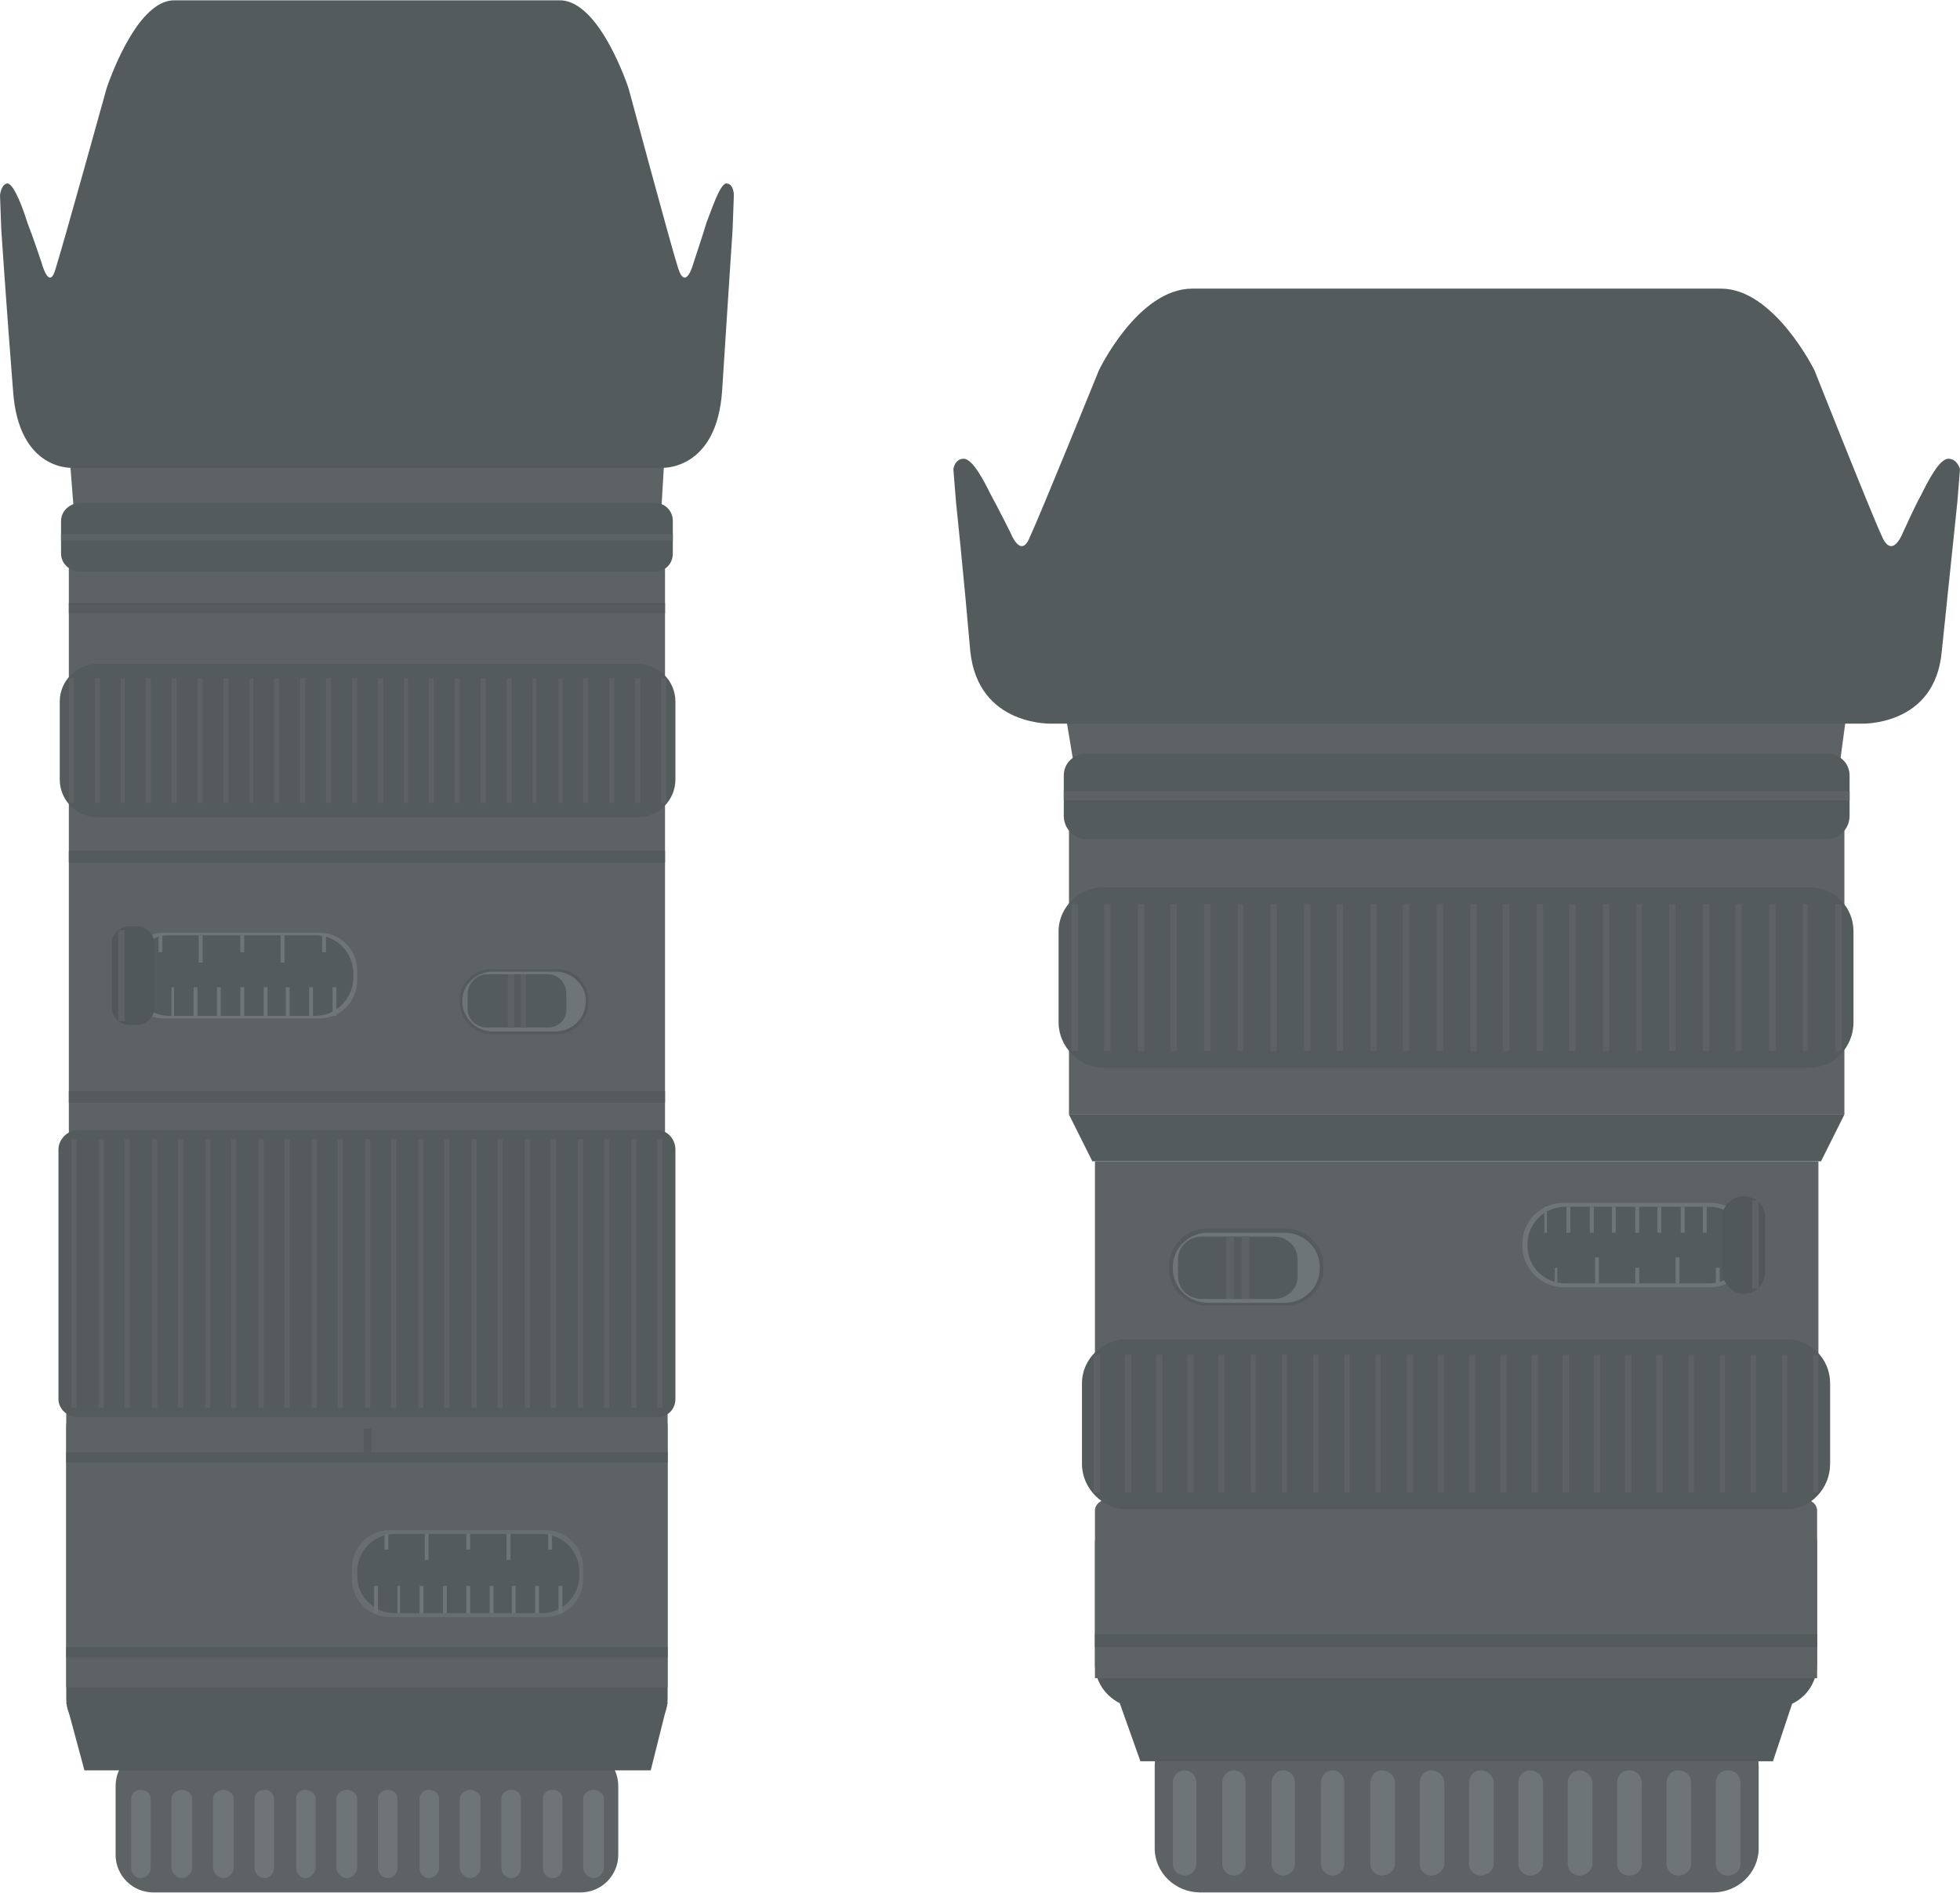 <?xml version="1.0" encoding="UTF-8"?>
<!DOCTYPE svg PUBLIC "-//W3C//DTD SVG 1.1//EN" "http://www.w3.org/Graphics/SVG/1.1/DTD/svg11.dtd">
<!-- Creator: CorelDRAW X7 -->
<svg xmlns="http://www.w3.org/2000/svg" xml:space="preserve" width="2.813in" height="2.717in" version="1.1" style="shape-rendering:geometricPrecision; text-rendering:geometricPrecision; image-rendering:optimizeQuality; fill-rule:evenodd; clip-rule:evenodd"
viewBox="0 0 1509 1457"
 xmlns:xlink="http://www.w3.org/1999/xlink">
 <defs>
  <style type="text/css">
   <![CDATA[
    .fil1 {fill:#6D7578}
    .fil4 {fill:#676E70}
    .fil0 {fill:#5D6264}
    .fil2 {fill:#545B5C}
    .fil3 {fill:#515859}
   ]]>
  </style>
 </defs>
 <g id="Layer_x0020_1">

  <path class="fil0" d="M1319 1457l-395 0c-19,0 -35,-15 -35,-34l0 -63c0,-19 16,-34 35,-34l395 0c19,0 35,15 35,34l0 63c0,19 -16,34 -35,34z"/>
  <path class="fil1" d="M912 1444l0 0c-5,0 -9,-4 -9,-9l0 -63c0,-5 4,-9 9,-9l0 0c5,0 9,4 9,9l0 63c0,5 -4,9 -9,9z"/>
  <path class="fil1" d="M950 1444l0 0c-5,0 -9,-4 -9,-9l0 -62c0,-6 4,-10 9,-10 5,0 9,4 9,10l0 62c0,5 -4,9 -9,9z"/>
  <path class="fil1" d="M988 1444l0 0c-5,0 -9,-4 -9,-9l0 -62c0,-6 4,-10 9,-10 5,0 9,4 9,10l0 62c0,5 -4,9 -9,9z"/>
  <path class="fil1" d="M1026 1444l0 0c-5,0 -9,-4 -9,-9l0 -62c0,-6 4,-10 9,-10 5,0 9,4 9,10l0 62c0,5 -4,9 -9,9z"/>
  <path class="fil1" d="M1064 1444l0 0c-5,0 -9,-4 -9,-9l0 -62c0,-6 4,-10 9,-10 5,0 10,4 10,10l0 62c0,5 -5,9 -10,9z"/>
  <path class="fil1" d="M1102 1444l0 0c-5,0 -9,-4 -9,-9l0 -62c0,-6 4,-10 9,-10 5,0 10,4 10,10l0 62c0,5 -5,9 -10,9z"/>
  <path class="fil1" d="M1140 1444l0 0c-5,0 -9,-4 -9,-9l0 -62c0,-6 4,-10 9,-10 5,0 10,4 10,10l0 62c0,5 -5,9 -10,9z"/>
  <path class="fil1" d="M1178 1444l0 0c-5,0 -9,-4 -9,-9l0 -62c0,-6 4,-10 9,-10 5,0 10,4 10,10l0 62c0,5 -5,9 -10,9z"/>
  <path class="fil1" d="M1216 1444l0 0c-5,0 -9,-4 -9,-9l0 -62c0,-6 4,-10 9,-10 5,0 10,4 10,10l0 62c0,5 -5,9 -10,9z"/>
  <path class="fil1" d="M1254 1444l0 0c-5,0 -9,-4 -9,-9l0 -62c0,-6 4,-10 9,-10 6,0 10,4 10,10l0 62c0,5 -4,9 -10,9z"/>
  <path class="fil1" d="M1292 1444l0 0c-5,0 -9,-4 -9,-9l0 -62c0,-6 4,-10 9,-10 6,0 10,4 10,10l0 62c0,5 -4,9 -10,9z"/>
  <path class="fil1" d="M1330 1444l0 0c-5,0 -9,-4 -9,-9l0 -62c0,-6 4,-10 9,-10 6,0 10,4 10,10l0 62c0,5 -4,9 -10,9z"/>
  <path class="fil2" d="M1365 1315l-487 0c-19,0 -35,-15 -35,-34l0 -92c0,-19 16,-35 35,-35l487 0c19,0 34,16 34,35l0 92c0,19 -15,34 -34,34z"/>
  <path class="fil0" d="M1388 1154l-534 0c-6,0 -11,4 -11,9l0 129 556 0 0 -129c0,-5 -5,-9 -11,-9z"/>
  <polygon class="fil2" points="1399,1268 843,1268 843,1258 1399,1258 "/>
  <polygon class="fil0" points="1400,1056 843,1056 843,894 1400,894 "/>
  <polygon class="fil0" points="1420,858 823,858 823,588 1420,588 "/>
  <path class="fil2" d="M1375 1162l-507 0c-19,0 -35,-16 -35,-35l0 -62c0,-19 16,-34 35,-34l507 0c19,0 34,15 34,34l0 62c0,19 -15,35 -34,35z"/>
  <polygon class="fil0" points="847,1149 842,1149 842,1043 847,1043 "/>
  <polygon class="fil0" points="895,1149 890,1149 890,1043 895,1043 "/>
  <polygon class="fil0" points="871,1149 866,1149 866,1043 871,1043 "/>
  <polygon class="fil0" points="919,1149 914,1149 914,1043 919,1043 "/>
  <polygon class="fil0" points="943,1149 938,1149 938,1043 943,1043 "/>
  <polygon class="fil0" points="967,1149 963,1149 963,1043 967,1043 "/>
  <polygon class="fil0" points="991,1149 987,1149 987,1043 991,1043 "/>
  <polygon class="fil0" points="1039,1149 1035,1149 1035,1043 1039,1043 "/>
  <polygon class="fil0" points="1015,1149 1011,1149 1011,1043 1015,1043 "/>
  <polygon class="fil0" points="1063,1149 1059,1149 1059,1043 1063,1043 "/>
  <polygon class="fil0" points="1088,1149 1083,1149 1083,1043 1088,1043 "/>
  <polygon class="fil0" points="1112,1149 1107,1149 1107,1043 1112,1043 "/>
  <polygon class="fil0" points="1160,1149 1155,1149 1155,1043 1160,1043 "/>
  <polygon class="fil0" points="1136,1149 1131,1149 1131,1043 1136,1043 "/>
  <polygon class="fil0" points="1184,1149 1179,1149 1179,1043 1184,1043 "/>
  <polygon class="fil0" points="1208,1149 1203,1149 1203,1043 1208,1043 "/>
  <polygon class="fil0" points="1256,1149 1251,1149 1251,1043 1256,1043 "/>
  <polygon class="fil0" points="1232,1149 1227,1149 1227,1043 1232,1043 "/>
  <polygon class="fil0" points="1280,1149 1275,1149 1275,1043 1280,1043 "/>
  <polygon class="fil0" points="1304,1149 1300,1149 1300,1043 1304,1043 "/>
  <polygon class="fil0" points="1328,1149 1324,1149 1324,1043 1328,1043 "/>
  <polygon class="fil0" points="1352,1149 1348,1149 1348,1043 1352,1043 "/>
  <polygon class="fil0" points="1376,1149 1372,1149 1372,1043 1376,1043 "/>
  <polygon class="fil0" points="1400,1149 1396,1149 1396,1043 1400,1043 "/>
  <polygon class="fil2" points="1402,894 1420,858 1121,858 823,858 841,894 "/>
  <path class="fil2" d="M1393 822l-543 0c-19,0 -35,-16 -35,-35l0 -70c0,-19 16,-34 35,-34l543 0c19,0 34,15 34,34l0 70c0,19 -15,35 -34,35z"/>
  <polygon class="fil0" points="830,809 825,809 825,696 830,696 "/>
  <polygon class="fil0" points="881,809 876,809 876,696 881,696 "/>
  <polygon class="fil0" points="855,809 850,809 850,696 855,696 "/>
  <polygon class="fil0" points="906,809 901,809 901,696 906,696 "/>
  <polygon class="fil0" points="932,809 927,809 927,696 932,696 "/>
  <polygon class="fil0" points="957,809 953,809 953,696 957,696 "/>
  <polygon class="fil0" points="983,809 978,809 978,696 983,696 "/>
  <polygon class="fil0" points="1034,809 1029,809 1029,696 1034,696 "/>
  <polygon class="fil0" points="1009,809 1004,809 1004,696 1009,696 "/>
  <polygon class="fil0" points="1060,809 1055,809 1055,696 1060,696 "/>
  <polygon class="fil0" points="1085,809 1080,809 1080,696 1085,696 "/>
  <polygon class="fil0" points="1111,809 1106,809 1106,696 1111,696 "/>
  <polygon class="fil0" points="1162,809 1157,809 1157,696 1162,696 "/>
  <polygon class="fil0" points="1137,809 1132,809 1132,696 1137,696 "/>
  <polygon class="fil0" points="1188,809 1183,809 1183,696 1188,696 "/>
  <polygon class="fil0" points="1213,809 1208,809 1208,696 1213,696 "/>
  <polygon class="fil0" points="1264,809 1260,809 1260,696 1264,696 "/>
  <polygon class="fil0" points="1239,809 1234,809 1234,696 1239,696 "/>
  <polygon class="fil0" points="1290,809 1285,809 1285,696 1290,696 "/>
  <polygon class="fil0" points="1316,809 1311,809 1311,696 1316,696 "/>
  <polygon class="fil0" points="1341,809 1336,809 1336,696 1341,696 "/>
  <polygon class="fil0" points="1367,809 1362,809 1362,696 1367,696 "/>
  <polygon class="fil0" points="1392,809 1388,809 1388,696 1392,696 "/>
  <polygon class="fil0" points="1418,809 1413,809 1413,696 1418,696 "/>
  <polygon class="fil0" points="821,554 826,584 1417,584 1421,554 "/>
  <path class="fil2" d="M1406 646l-569 0c-10,0 -18,-8 -18,-18l0 -31c0,-10 8,-17 18,-17l569 0c10,0 18,7 18,17l0 31c0,10 -8,18 -18,18z"/>
  <polygon class="fil0" points="1424,616 819,616 819,609 1424,609 "/>
  <path class="fil2" d="M1500 353c-7,0 -16,18 -21,28 -5,9 -14,29 -14,29 0,0 -8,21 -16,3 -8,-17 -52,-128 -52,-128 0,0 -31,-63 -72,-63 -42,0 -105,0 -105,0l-99 0 -98 0c0,0 -63,0 -105,0 -42,0 -72,63 -72,63 0,0 -45,111 -53,128 -7,18 -15,-3 -15,-3 0,0 -10,-20 -15,-29 -5,-10 -14,-28 -21,-28 -7,0 -8,8 -8,8l2 25c0,0 6,57 11,115 6,59 64,56 64,56l310 0 311 0c0,0 58,3 63,-56 6,-58 12,-115 12,-115l2 -25c0,0 -2,-8 -9,-8z"/>
  <path class="fil1" d="M1204 926l113 0c17,0 31,14 31,32l0 1c0,17 -14,32 -31,32l-113 0c-18,0 -32,-15 -32,-32l0 -1c0,-18 14,-32 32,-32z"/>
  <path class="fil2" d="M1205 929l111 0c16,0 29,13 29,29l0 1c0,16 -13,29 -29,29l-111 0c-16,0 -29,-13 -29,-29l0 -1c0,-16 13,-29 29,-29z"/>
  <polygon class="fil1" points="1329,929 1332,929 1332,949 1329,949 "/>
  <polygon class="fil1" points="1311,929 1314,929 1314,949 1311,949 "/>
  <polygon class="fil1" points="1294,929 1297,929 1297,949 1294,949 "/>
  <polygon class="fil1" points="1276,929 1279,929 1279,949 1276,949 "/>
  <polygon class="fil1" points="1259,929 1262,929 1262,949 1259,949 "/>
  <polygon class="fil1" points="1241,929 1244,929 1244,949 1241,949 "/>
  <polygon class="fil1" points="1224,929 1227,929 1227,949 1224,949 "/>
  <polygon class="fil1" points="1206,929 1209,929 1209,949 1206,949 "/>
  <polygon class="fil1" points="1189,929 1191,929 1191,949 1189,949 "/>
  <polygon class="fil1" points="1321,976 1324,976 1324,988 1321,988 "/>
  <polygon class="fil1" points="1290,968 1293,968 1293,988 1290,988 "/>
  <polygon class="fil1" points="1259,976 1262,976 1262,988 1259,988 "/>
  <polygon class="fil1" points="1228,968 1231,968 1231,988 1228,988 "/>
  <polygon class="fil1" points="1197,976 1199,976 1199,988 1197,988 "/>
  <path class="fil3" d="M1343 996l-1 0c-8,0 -16,-8 -16,-17l0 -42c0,-9 8,-16 16,-16l1 0c9,0 16,7 16,16l0 42c0,9 -7,17 -16,17z"/>
  <polygon class="fil0" points="1354,992 1349,992 1349,924 1354,924 "/>
  <path class="fil2" d="M991 1005l-63 0c-15,0 -28,-13 -28,-28l0 -2c0,-16 13,-29 28,-29l63 0c15,0 28,13 28,29l0 2c0,15 -13,28 -28,28z"/>
  <path class="fil1" d="M989 1003l-59 0c-15,0 -27,-12 -27,-26l0 -2c0,-14 12,-26 27,-26l59 0c15,0 27,12 27,26l0 2c0,14 -12,26 -27,26z"/>
  <path class="fil2" d="M981 1000l-56 0c-10,0 -18,-8 -18,-17l0 -14c0,-9 8,-17 18,-17l56 0c10,0 18,8 18,17l0 14c0,9 -8,17 -18,17z"/>
  <polygon class="fil0" points="950,1000 944,1000 944,952 950,952 "/>
  <polygon class="fil0" points="962,1000 956,1000 956,952 962,952 "/>
  <polygon class="fil2" points="1365,1356 1380,1311 1121,1311 862,1311 878,1356 "/>
  <path class="fil0" d="M447 1457l-329 0c-16,0 -29,-13 -29,-29l0 -53c0,-16 13,-29 29,-29l329 0c16,0 29,13 29,29l0 53c0,16 -13,29 -29,29z"/>
  <path class="fil1" d="M108 1446l0 0c-4,0 -7,-4 -7,-8l0 -53c0,-4 3,-7 7,-7 5,0 8,3 8,7l0 53c0,4 -3,8 -8,8z"/>
  <path class="fil1" d="M140 1446l0 0c-4,0 -8,-4 -8,-8l0 -53c0,-4 4,-7 8,-7 4,0 8,3 8,7l0 53c0,4 -4,8 -8,8z"/>
  <path class="fil1" d="M172 1446l0 0c-4,0 -8,-4 -8,-8l0 -53c0,-4 4,-7 8,-7 4,0 8,3 8,7l0 53c0,4 -4,8 -8,8z"/>
  <path class="fil1" d="M204 1446l0 0c-5,0 -8,-4 -8,-8l0 -53c0,-4 3,-7 8,-7 4,0 7,3 7,7l0 53c0,4 -3,8 -7,8z"/>
  <path class="fil1" d="M235 1446l0 0c-4,0 -7,-4 -7,-8l0 -53c0,-4 3,-7 7,-7 4,0 8,3 8,7l0 53c0,4 -4,8 -8,8z"/>
  <path class="fil1" d="M267 1446l0 0c-4,0 -8,-4 -8,-8l0 -53c0,-4 4,-7 8,-7 4,0 8,3 8,7l0 53c0,4 -4,8 -8,8z"/>
  <path class="fil1" d="M299 1446l0 0c-5,0 -8,-4 -8,-8l0 -53c0,-4 3,-7 8,-7 4,0 7,3 7,7l0 53c0,4 -3,8 -7,8z"/>
  <path class="fil1" d="M330 1446l0 0c-4,0 -7,-4 -7,-8l0 -53c0,-4 3,-7 7,-7 5,0 8,3 8,7l0 53c0,4 -3,8 -8,8z"/>
  <path class="fil1" d="M362 1446l0 0c-4,0 -8,-4 -8,-8l0 -53c0,-4 4,-7 8,-7 4,0 8,3 8,7l0 53c0,4 -4,8 -8,8z"/>
  <path class="fil1" d="M394 1446l0 0c-5,0 -8,-4 -8,-8l0 -53c0,-4 3,-7 8,-7 4,0 7,3 7,7l0 53c0,4 -3,8 -7,8z"/>
  <path class="fil1" d="M425 1446l0 0c-4,0 -7,-4 -7,-8l0 -53c0,-4 3,-7 7,-7 5,0 8,3 8,7l0 53c0,4 -3,8 -8,8z"/>
  <path class="fil1" d="M457 1446l0 0c-4,0 -8,-4 -8,-8l0 -53c0,-4 4,-7 8,-7 4,0 8,3 8,7l0 53c0,4 -4,8 -8,8z"/>
  <path class="fil2" d="M486 1337l-406 0c-16,0 -29,-13 -29,-29l0 -209c0,-16 13,-29 29,-29l406 0c15,0 28,13 28,29l0 209c0,16 -13,29 -28,29z"/>
  <path class="fil0" d="M505 1070l-445 0c-5,0 -9,7 -9,15l0 214 463 0 0 -214c0,-8 -4,-15 -9,-15z"/>
  <polygon class="fil2" points="514,1276 51,1276 51,1268 514,1268 "/>
  <polygon class="fil2" points="501,1363 514,1311 283,1311 51,1311 65,1363 "/>
  <polygon class="fil0" points="512,890 53,890 53,435 512,435 "/>
  <polygon class="fil0" points="53,344 57,395 509,395 512,344 "/>
  <path class="fil2" d="M559 141c-5,1 -11,20 -15,30 -3,10 -10,31 -10,31 0,0 -6,23 -12,4 -6,-19 -38,-138 -38,-138 0,0 -22,-68 -53,-68 -30,0 -76,0 -76,0l-72 0 -72 0c0,0 -46,0 -77,0 -30,0 -52,68 -52,68 0,0 -33,119 -39,138 -5,19 -11,-4 -11,-4 0,0 -7,-21 -11,-31 -3,-10 -10,-29 -15,-30 -5,0 -6,9 -6,9l1 27c0,0 4,60 9,123 4,63 46,60 46,60l227 0 226 0c0,0 43,3 47,-60 4,-63 8,-123 8,-123l1 -27c0,0 0,-9 -6,-9z"/>
  <path class="fil1" d="M246 784l-120 0c-16,0 -29,-13 -29,-29l0 -8c0,-16 13,-29 29,-29l120 0c16,0 29,13 29,29l0 8c0,16 -13,29 -29,29z"/>
  <path class="fil2" d="M243 782l-113 0c-16,0 -29,-14 -29,-29l0 -4c0,-16 13,-29 29,-29l113 0c16,0 29,13 29,29l0 4c0,15 -13,29 -29,29z"/>
  <polygon class="fil1" points="117,782 114,782 114,760 117,760 "/>
  <polygon class="fil1" points="134,782 132,782 132,760 134,760 "/>
  <polygon class="fil1" points="152,782 149,782 149,760 152,760 "/>
  <polygon class="fil1" points="170,782 167,782 167,760 170,760 "/>
  <polygon class="fil1" points="188,782 185,782 185,760 188,760 "/>
  <polygon class="fil1" points="206,782 203,782 203,760 206,760 "/>
  <polygon class="fil1" points="223,782 220,782 220,760 223,760 "/>
  <polygon class="fil1" points="241,782 238,782 238,760 241,760 "/>
  <polygon class="fil1" points="259,782 256,782 256,760 259,760 "/>
  <polygon class="fil1" points="125,733 122,733 122,720 125,720 "/>
  <polygon class="fil1" points="156,741 153,741 153,720 156,720 "/>
  <polygon class="fil1" points="188,733 185,733 185,720 188,720 "/>
  <polygon class="fil1" points="219,741 216,741 216,720 219,720 "/>
  <polygon class="fil1" points="251,733 248,733 248,720 251,720 "/>
  <path class="fil3" d="M100 713l5 0c8,0 14,6 14,14l0 48c0,8 -6,14 -14,14l-5 0c-8,0 -14,-6 -14,-14l0 -48c0,-8 6,-14 14,-14z"/>
  <polygon class="fil0" points="91,716 96,716 96,786 91,786 "/>
  <path class="fil4" d="M420 1245l-120 0c-16,0 -29,-13 -29,-29l0 -9c0,-16 13,-29 29,-29l120 0c16,0 29,13 29,29l0 9c0,16 -13,29 -29,29z"/>
  <path class="fil2" d="M417 1242l-113 0c-16,0 -29,-13 -29,-29l0 -3c0,-16 13,-29 29,-29l113 0c16,0 29,13 29,29l0 3c0,16 -13,29 -29,29z"/>
  <polygon class="fil1" points="291,1242 288,1242 288,1221 291,1221 "/>
  <polygon class="fil1" points="308,1242 306,1242 306,1221 308,1221 "/>
  <polygon class="fil1" points="326,1242 323,1242 323,1221 326,1221 "/>
  <polygon class="fil1" points="344,1242 341,1242 341,1221 344,1221 "/>
  <polygon class="fil1" points="362,1242 359,1242 359,1221 362,1221 "/>
  <polygon class="fil1" points="380,1242 377,1242 377,1221 380,1221 "/>
  <polygon class="fil1" points="397,1242 394,1242 394,1221 397,1221 "/>
  <polygon class="fil1" points="415,1242 412,1242 412,1221 415,1221 "/>
  <polygon class="fil1" points="433,1242 430,1242 430,1221 433,1221 "/>
  <polygon class="fil1" points="299,1193 296,1193 296,1181 299,1181 "/>
  <polygon class="fil1" points="330,1201 327,1201 327,1181 330,1181 "/>
  <polygon class="fil1" points="362,1193 359,1193 359,1181 362,1181 "/>
  <polygon class="fil1" points="393,1201 390,1201 390,1181 393,1181 "/>
  <polygon class="fil1" points="425,1193 422,1193 422,1181 425,1181 "/>
  <path class="fil2" d="M429 796l-51 0c-13,0 -24,-11 -24,-25l0 -1c0,-13 11,-24 24,-24l51 0c13,0 24,11 24,24l0 1c0,14 -11,25 -24,25z"/>
  <path class="fil1" d="M428 794l-49 0c-12,0 -23,-10 -23,-23l0 -1c0,-12 11,-22 23,-22l49 0c12,0 23,10 23,22l0 1c0,13 -11,23 -23,23z"/>
  <path class="fil2" d="M422 791l-47 0c-8,0 -15,-6 -15,-14l0 -12c0,-8 7,-15 15,-15l47 0c8,0 14,7 14,15l0 12c0,8 -6,14 -14,14z"/>
  <polygon class="fil0" points="396,791 391,791 391,750 396,750 "/>
  <polygon class="fil0" points="405,791 401,791 401,750 405,750 "/>
  <path class="fil2" d="M506 1091l-446 0c-8,0 -15,-6 -15,-14l0 -192c0,-8 7,-15 15,-15l446 0c8,0 14,7 14,15l0 192c0,8 -6,14 -14,14z"/>
  <polygon class="fil0" points="59,1084 55,1084 55,877 59,877 "/>
  <polygon class="fil0" points="100,1084 96,1084 96,877 100,877 "/>
  <polygon class="fil0" points="80,1084 76,1084 76,877 80,877 "/>
  <polygon class="fil0" points="121,1084 117,1084 117,877 121,877 "/>
  <polygon class="fil0" points="141,1084 137,1084 137,877 141,877 "/>
  <polygon class="fil0" points="162,1084 158,1084 158,877 162,877 "/>
  <polygon class="fil0" points="182,1084 178,1084 178,877 182,877 "/>
  <polygon class="fil0" points="223,1084 219,1084 219,877 223,877 "/>
  <polygon class="fil0" points="203,1084 199,1084 199,877 203,877 "/>
  <polygon class="fil0" points="244,1084 240,1084 240,877 244,877 "/>
  <polygon class="fil0" points="264,1084 260,1084 260,877 264,877 "/>
  <polygon class="fil0" points="285,1084 281,1084 281,877 285,877 "/>
  <polygon class="fil0" points="326,1084 322,1084 322,877 326,877 "/>
  <polygon class="fil0" points="305,1084 301,1084 301,877 305,877 "/>
  <polygon class="fil0" points="346,1084 342,1084 342,877 346,877 "/>
  <polygon class="fil0" points="367,1084 363,1084 363,877 367,877 "/>
  <polygon class="fil0" points="408,1084 404,1084 404,877 408,877 "/>
  <polygon class="fil0" points="387,1084 383,1084 383,877 387,877 "/>
  <polygon class="fil0" points="428,1084 424,1084 424,877 428,877 "/>
  <polygon class="fil0" points="449,1084 445,1084 445,877 449,877 "/>
  <polygon class="fil0" points="469,1084 465,1084 465,877 469,877 "/>
  <polygon class="fil0" points="490,1084 486,1084 486,877 490,877 "/>
  <polygon class="fil0" points="510,1084 506,1084 506,877 510,877 "/>
  <polygon class="fil2" points="514,1126 51,1126 51,1118 514,1118 "/>
  <polygon class="fil2" points="512,849 53,849 53,840 512,840 "/>
  <polygon class="fil2" points="512,664 53,664 53,655 512,655 "/>
  <polygon class="fil2" points="512,472 53,472 53,464 512,464 "/>
  <path class="fil2" d="M491 629l-416 0c-16,0 -29,-13 -29,-29l0 -60c0,-16 13,-29 29,-29l416 0c16,0 29,13 29,29l0 60c0,16 -13,29 -29,29z"/>
  <polygon class="fil0" points="57,618 53,618 53,522 57,522 "/>
  <polygon class="fil0" points="96,618 93,618 93,522 96,522 "/>
  <polygon class="fil0" points="77,618 73,618 73,522 77,522 "/>
  <polygon class="fil0" points="116,618 112,618 112,522 116,522 "/>
  <polygon class="fil0" points="136,618 132,618 132,522 136,522 "/>
  <polygon class="fil0" points="156,618 152,618 152,522 156,522 "/>
  <polygon class="fil0" points="176,618 172,618 172,522 176,522 "/>
  <polygon class="fil0" points="215,618 211,618 211,522 215,522 "/>
  <polygon class="fil0" points="195,618 192,618 192,522 195,522 "/>
  <polygon class="fil0" points="235,618 231,618 231,522 235,522 "/>
  <polygon class="fil0" points="255,618 251,618 251,522 255,522 "/>
  <polygon class="fil0" points="275,618 271,618 271,522 275,522 "/>
  <polygon class="fil0" points="314,618 311,618 311,522 314,522 "/>
  <polygon class="fil0" points="295,618 291,618 291,522 295,522 "/>
  <polygon class="fil0" points="334,618 330,618 330,522 334,522 "/>
  <polygon class="fil0" points="354,618 350,618 350,522 354,522 "/>
  <polygon class="fil0" points="394,618 390,618 390,522 394,522 "/>
  <polygon class="fil0" points="374,618 370,618 370,522 374,522 "/>
  <polygon class="fil0" points="413,618 410,618 410,522 413,522 "/>
  <polygon class="fil0" points="433,618 430,618 430,522 433,522 "/>
  <polygon class="fil0" points="453,618 449,618 449,522 453,522 "/>
  <polygon class="fil0" points="473,618 469,618 469,522 473,522 "/>
  <polygon class="fil0" points="493,618 489,618 489,522 493,522 "/>
  <polygon class="fil0" points="513,618 509,618 509,522 513,522 "/>
  <path class="fil2" d="M504 440l-442 0c-8,0 -15,-6 -15,-14l0 -25c0,-8 7,-14 15,-14l442 0c8,0 14,6 14,14l0 25c0,8 -6,14 -14,14z"/>
  <polygon class="fil0" points="518,416 47,416 47,411 518,411 "/>
  <polygon class="fil2" points="286,1118 280,1118 280,1100 286,1100 "/>
 </g>
</svg>
